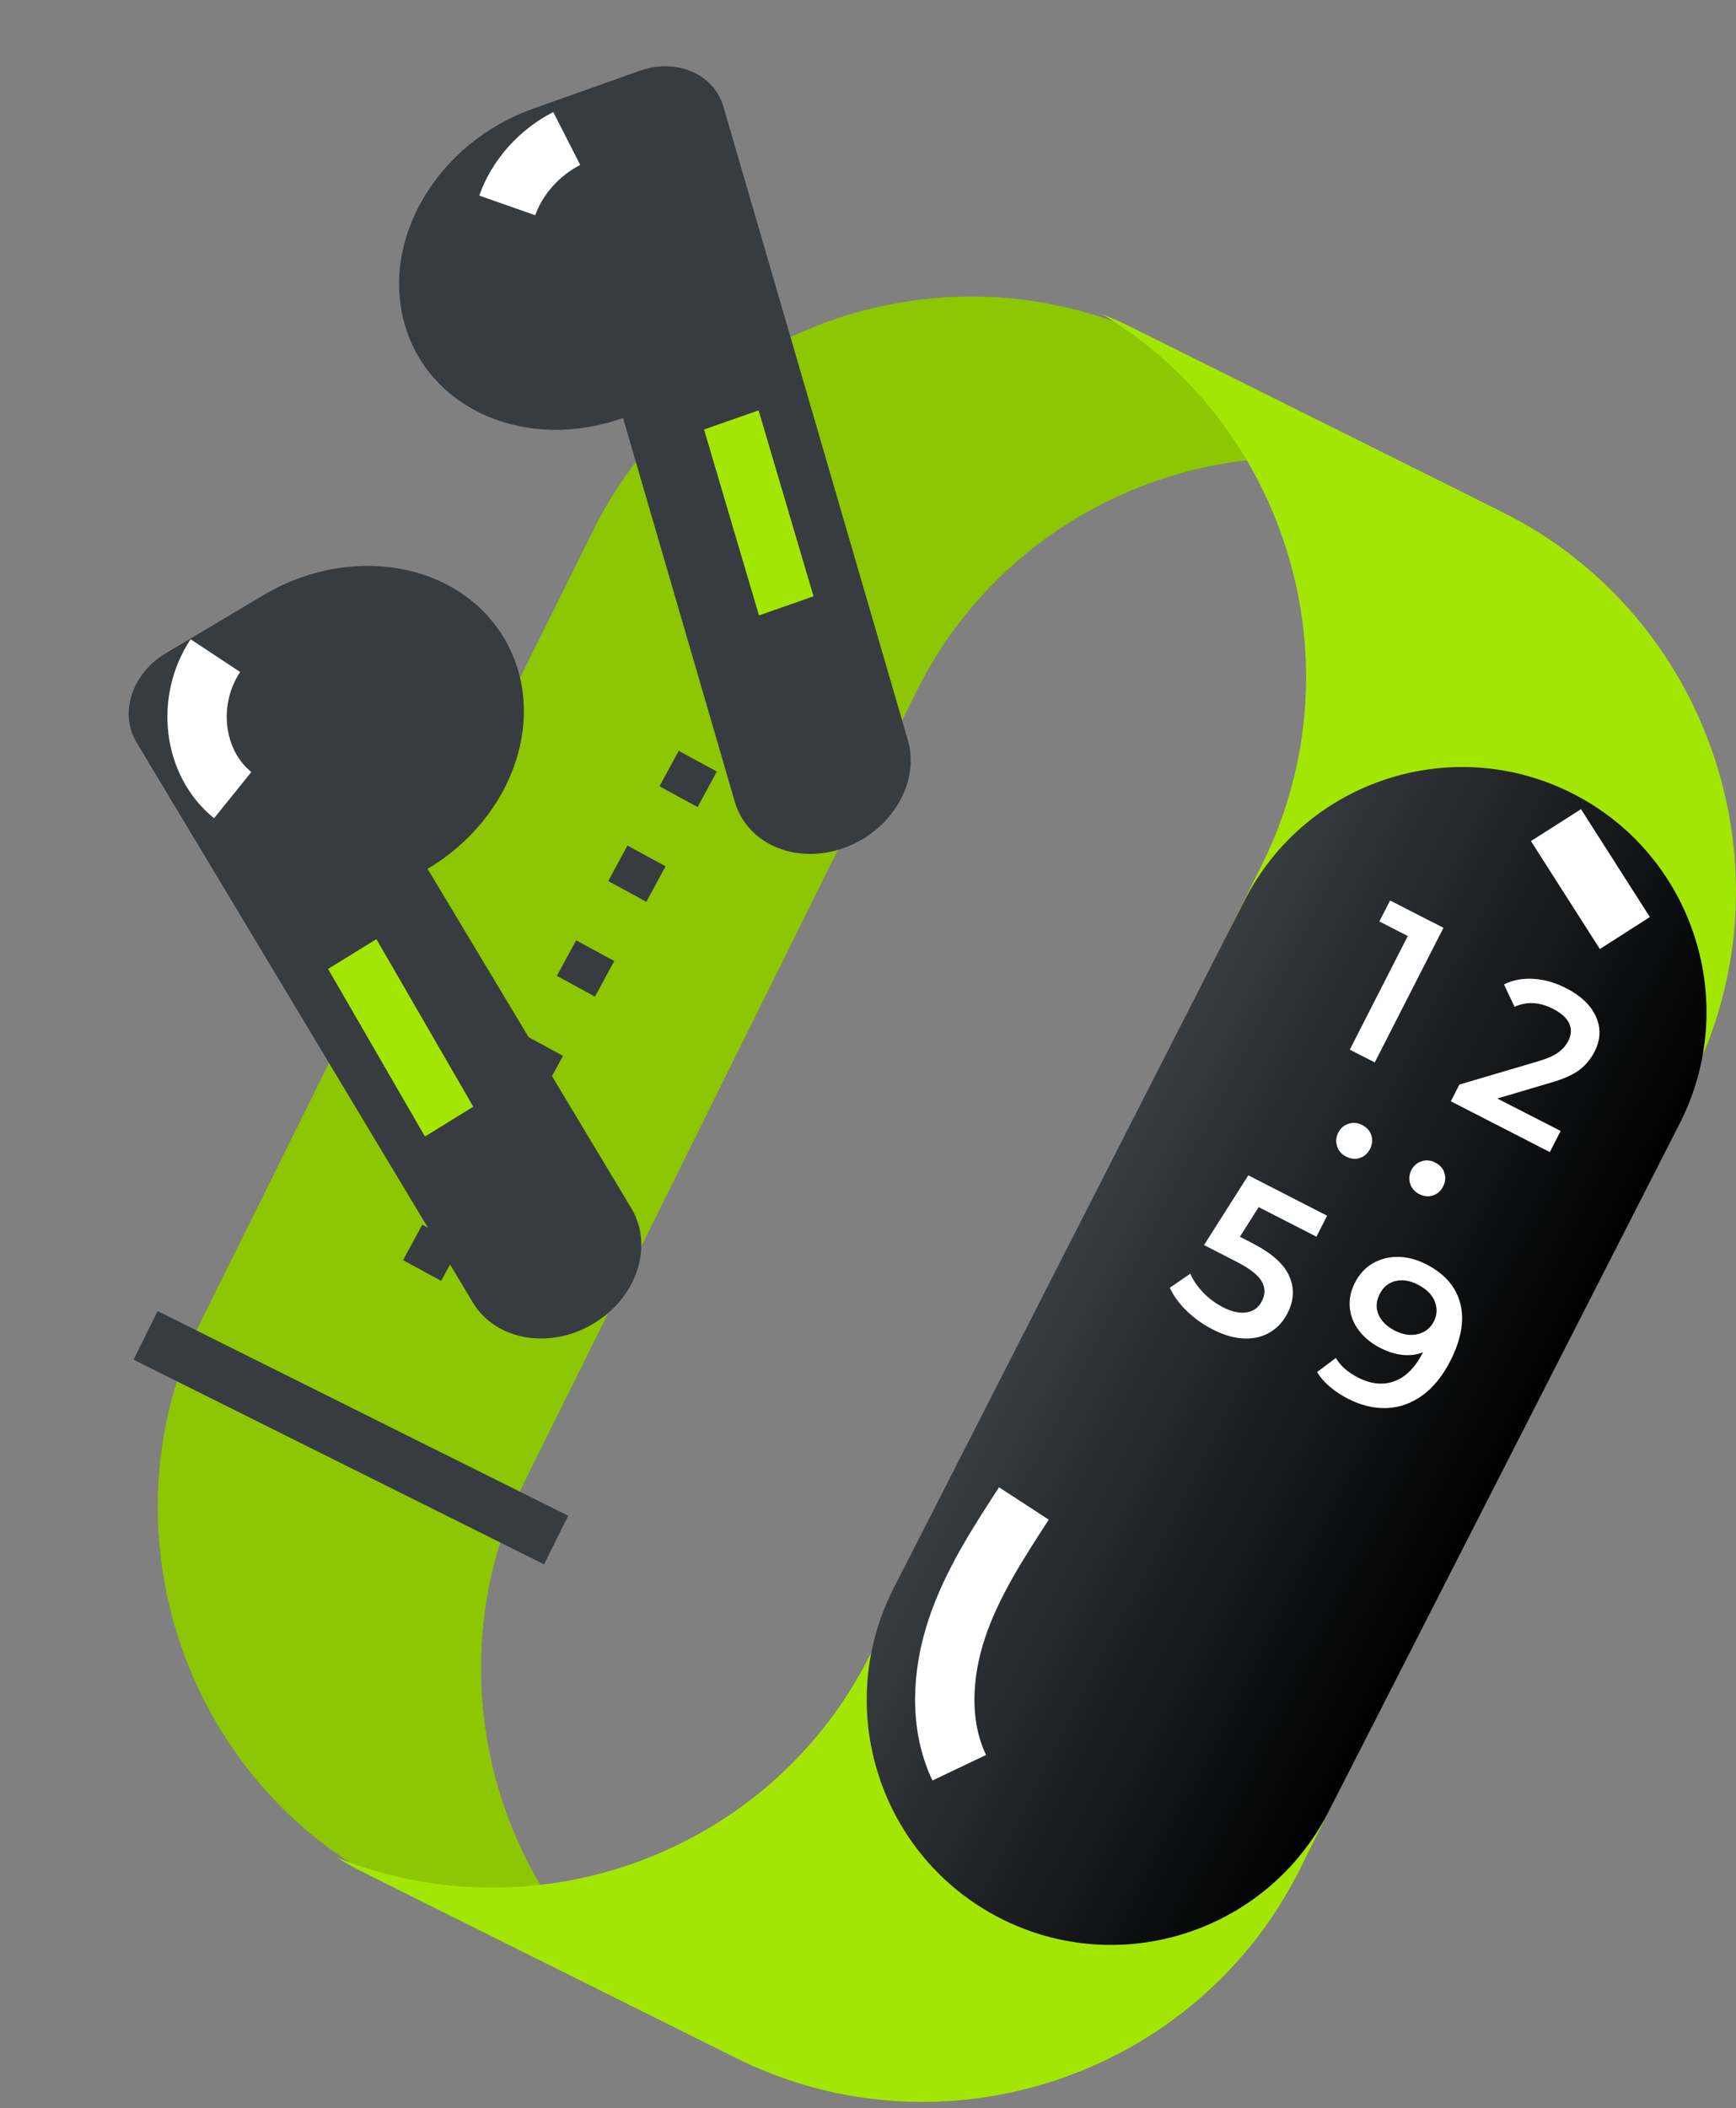 <svg width="117" height="142" viewBox="0 0 117 142" fill="none" xmlns="http://www.w3.org/2000/svg">
<rect x="0" y="0" width="117" height="142" fill="#808080" stroke="none"/>
<path d="M35.369 99.775L61.764 46.579C68.712 32.576 85.835 26.815 99.811 33.777L78.023 22.927C64.048 15.966 46.924 21.726 39.976 35.73L13.581 88.925C6.633 102.928 12.383 120.085 26.358 127.047L48.146 137.897C34.17 130.935 28.421 113.784 35.369 99.775Z" fill="#8DC603"/>
<path d="M29.733 86.278L27.165 84.883L28.461 82.493L31.029 83.887L29.733 86.278ZM33.193 79.891L30.625 78.496L31.921 76.106L34.488 77.5L33.193 79.891ZM36.647 73.51L34.079 72.115L35.375 69.724L37.943 71.119L36.647 73.51ZM40.101 67.129L37.533 65.734L38.829 63.337L41.397 64.732L40.101 67.129ZM43.561 60.742L40.993 59.347L42.289 56.956L44.857 58.351L43.561 60.742ZM47.016 54.361L44.448 52.966L45.743 50.575L48.311 51.97L47.016 54.361Z" fill="#373C41"/>
<path d="M101.271 34.506L76.285 22.057C75.615 21.721 74.939 21.419 74.251 21.14C86.795 28.671 91.693 44.86 85.074 58.192L58.679 111.387C52.066 124.719 36.227 130.582 22.666 125.106C23.296 125.487 23.95 125.846 24.62 126.176L49.606 138.625C63.582 145.587 80.705 139.827 87.653 125.823L114.048 72.628C120.996 58.625 115.247 41.468 101.271 34.506Z" fill="#A4E603"/>
<path d="M67.382 129.193C59.287 125.043 56.083 115.105 60.224 106.987L83.881 60.651C88.022 52.539 97.942 49.329 106.043 53.479C114.139 57.628 117.343 67.567 113.202 75.685L89.545 122.021C85.403 130.132 75.478 133.343 67.382 129.193Z" fill="url(#paint0_linear)"/>
<path d="M97.283 62.495L92.653 71.563L90.971 70.704L94.88 63.048L92.965 62.069L93.687 60.657L97.283 62.495Z" fill="white"/>
<path d="M105.18 76.18L104.452 77.603L97.783 74.182L98.356 73.055L103.697 71.478C104.299 71.296 104.748 71.096 105.038 70.88C105.327 70.664 105.543 70.413 105.691 70.129C105.907 69.707 105.93 69.309 105.759 68.939C105.589 68.569 105.231 68.245 104.68 67.96C103.759 67.487 102.89 67.442 102.078 67.818L101.362 66.309C101.958 66.013 102.623 65.888 103.356 65.933C104.089 65.979 104.827 66.19 105.566 66.571C106.549 67.072 107.214 67.71 107.56 68.478C107.907 69.246 107.878 70.032 107.469 70.835C107.219 71.324 106.878 71.734 106.452 72.064C106.026 72.389 105.379 72.679 104.509 72.929L100.913 73.994L105.18 76.18Z" fill="white"/>
<path d="M86.892 85.96C87.25 86.768 87.21 87.605 86.772 88.458C86.494 89.005 86.108 89.426 85.619 89.728C85.125 90.029 84.546 90.177 83.881 90.16C83.216 90.143 82.489 89.939 81.705 89.534C81.057 89.204 80.483 88.789 79.972 88.293C79.461 87.798 79.086 87.28 78.842 86.739L80.222 85.794C80.415 86.244 80.711 86.665 81.097 87.07C81.483 87.468 81.927 87.798 82.426 88.054C83.023 88.362 83.551 88.475 84.017 88.401C84.483 88.328 84.824 88.077 85.045 87.644C85.284 87.178 85.278 86.734 85.034 86.307C84.79 85.88 84.222 85.442 83.335 84.986L81.148 83.865L84.131 79.168L89.443 81.889L88.721 83.301L84.83 81.309L83.563 83.307L84.426 83.751C85.716 84.417 86.534 85.145 86.892 85.96Z" fill="white"/>
<path d="M98.419 87.803C98.709 88.931 98.481 90.223 97.743 91.674C97.22 92.693 96.595 93.467 95.857 93.997C95.118 94.526 94.317 94.811 93.459 94.845C92.601 94.879 91.732 94.668 90.852 94.219C90.386 93.98 89.977 93.707 89.613 93.399C89.255 93.092 88.971 92.762 88.767 92.42L90.034 91.469C90.329 91.993 90.829 92.431 91.528 92.79C92.397 93.234 93.215 93.319 93.982 93.035C94.749 92.75 95.385 92.107 95.902 91.094L95.908 91.082C95.482 91.259 95.022 91.316 94.527 91.264C94.033 91.213 93.528 91.054 93.01 90.786C92.414 90.479 91.942 90.092 91.585 89.619C91.227 89.147 91.022 88.635 90.971 88.071C90.92 87.513 91.033 86.955 91.317 86.403C91.619 85.817 92.028 85.373 92.545 85.082C93.067 84.787 93.635 84.65 94.26 84.661C94.885 84.678 95.504 84.844 96.124 85.162C97.362 85.794 98.129 86.676 98.419 87.803ZM95.556 89.864C96.044 89.745 96.408 89.46 96.635 89.01C96.862 88.572 96.879 88.122 96.698 87.661C96.516 87.2 96.129 86.824 95.544 86.523C95.016 86.255 94.522 86.175 94.05 86.289C93.579 86.403 93.226 86.694 92.988 87.16C92.743 87.633 92.715 88.094 92.903 88.538C93.09 88.982 93.459 89.346 94.01 89.631C94.55 89.904 95.061 89.984 95.556 89.864Z" fill="white"/>
<path d="M95.806 78.223C96.113 78.121 96.425 78.149 96.732 78.309C97.05 78.474 97.26 78.707 97.351 79.009C97.442 79.311 97.414 79.618 97.26 79.92C97.107 80.221 96.879 80.421 96.578 80.523C96.277 80.626 95.965 80.591 95.647 80.432C95.334 80.273 95.135 80.039 95.039 79.726C94.942 79.413 94.971 79.111 95.118 78.821C95.266 78.525 95.499 78.326 95.806 78.223ZM90.88 75.696C91.187 75.593 91.499 75.622 91.806 75.781C92.124 75.946 92.335 76.18 92.425 76.481C92.522 76.783 92.488 77.091 92.335 77.392C92.181 77.694 91.954 77.899 91.653 77.996C91.352 78.098 91.039 78.064 90.721 77.904C90.409 77.745 90.21 77.512 90.113 77.199C90.017 76.886 90.045 76.584 90.193 76.294C90.34 75.998 90.573 75.798 90.88 75.696Z" fill="white"/>
<path d="M10.624 88.314L9 91.586L36.668 105.37L38.292 102.098L10.624 88.314Z" fill="#373C41"/>
<path d="M69.007 101.272C67.263 103.953 65.496 106.668 64.485 109.708C63.474 112.742 63.275 116.186 64.65 119.072" stroke="white" stroke-width="4" stroke-miterlimit="10"/>
<path d="M104.867 55.579C106.412 58.004 107.958 60.423 109.509 62.848" stroke="white" stroke-width="4" stroke-miterlimit="10"/>
<path d="M27.287 21.889C28.963 27.643 35.544 30.447 41.991 28.155L49.518 53.989C50.355 56.862 53.646 58.265 56.866 57.12C60.087 55.974 62.02 52.715 61.182 49.841L53.655 24.002L48.754 7.18C48.11 4.97 45.579 3.892 43.103 4.772L35.923 7.325C29.476 9.617 25.61 16.136 27.287 21.889Z" fill="#373C41"/>
<path d="M51.126 27.64L47.45 28.93L51.152 41.455L54.828 40.165L51.126 27.64Z" fill="#A4E603"/>
<path d="M33.956 42.955C37.01 48.044 34.711 55.017 28.816 58.523L42.548 81.385C44.076 83.932 42.923 87.417 39.978 89.169C37.027 90.923 33.399 90.28 31.872 87.738L18.134 64.879L9.193 49.991C8.019 48.033 8.904 45.352 11.173 44.004L17.745 40.094C23.641 36.588 30.896 37.868 33.956 42.955Z" fill="#373C41"/>
<path d="M28.64 76.554L31.898 74.547L25.367 63.259L22.11 65.266L28.64 76.554Z" fill="#A4E603"/>
<path d="M38.196 9.329C36.332 10.28 34.849 11.953 34.187 13.837" stroke="white" stroke-width="4" stroke-miterlimit="10"/>
<path d="M14.514 44.161C12.493 47.226 13.009 51.399 15.683 53.559" stroke="white" stroke-width="4" stroke-miterlimit="10"/>
<defs>
<linearGradient id="paint0_linear" x1="72.052" y1="83.818" x2="101.398" y2="98.799" gradientUnits="userSpaceOnUse">
<stop stop-color="#373C41"/>
<stop offset="1"/>
</linearGradient>
</defs>
</svg>
